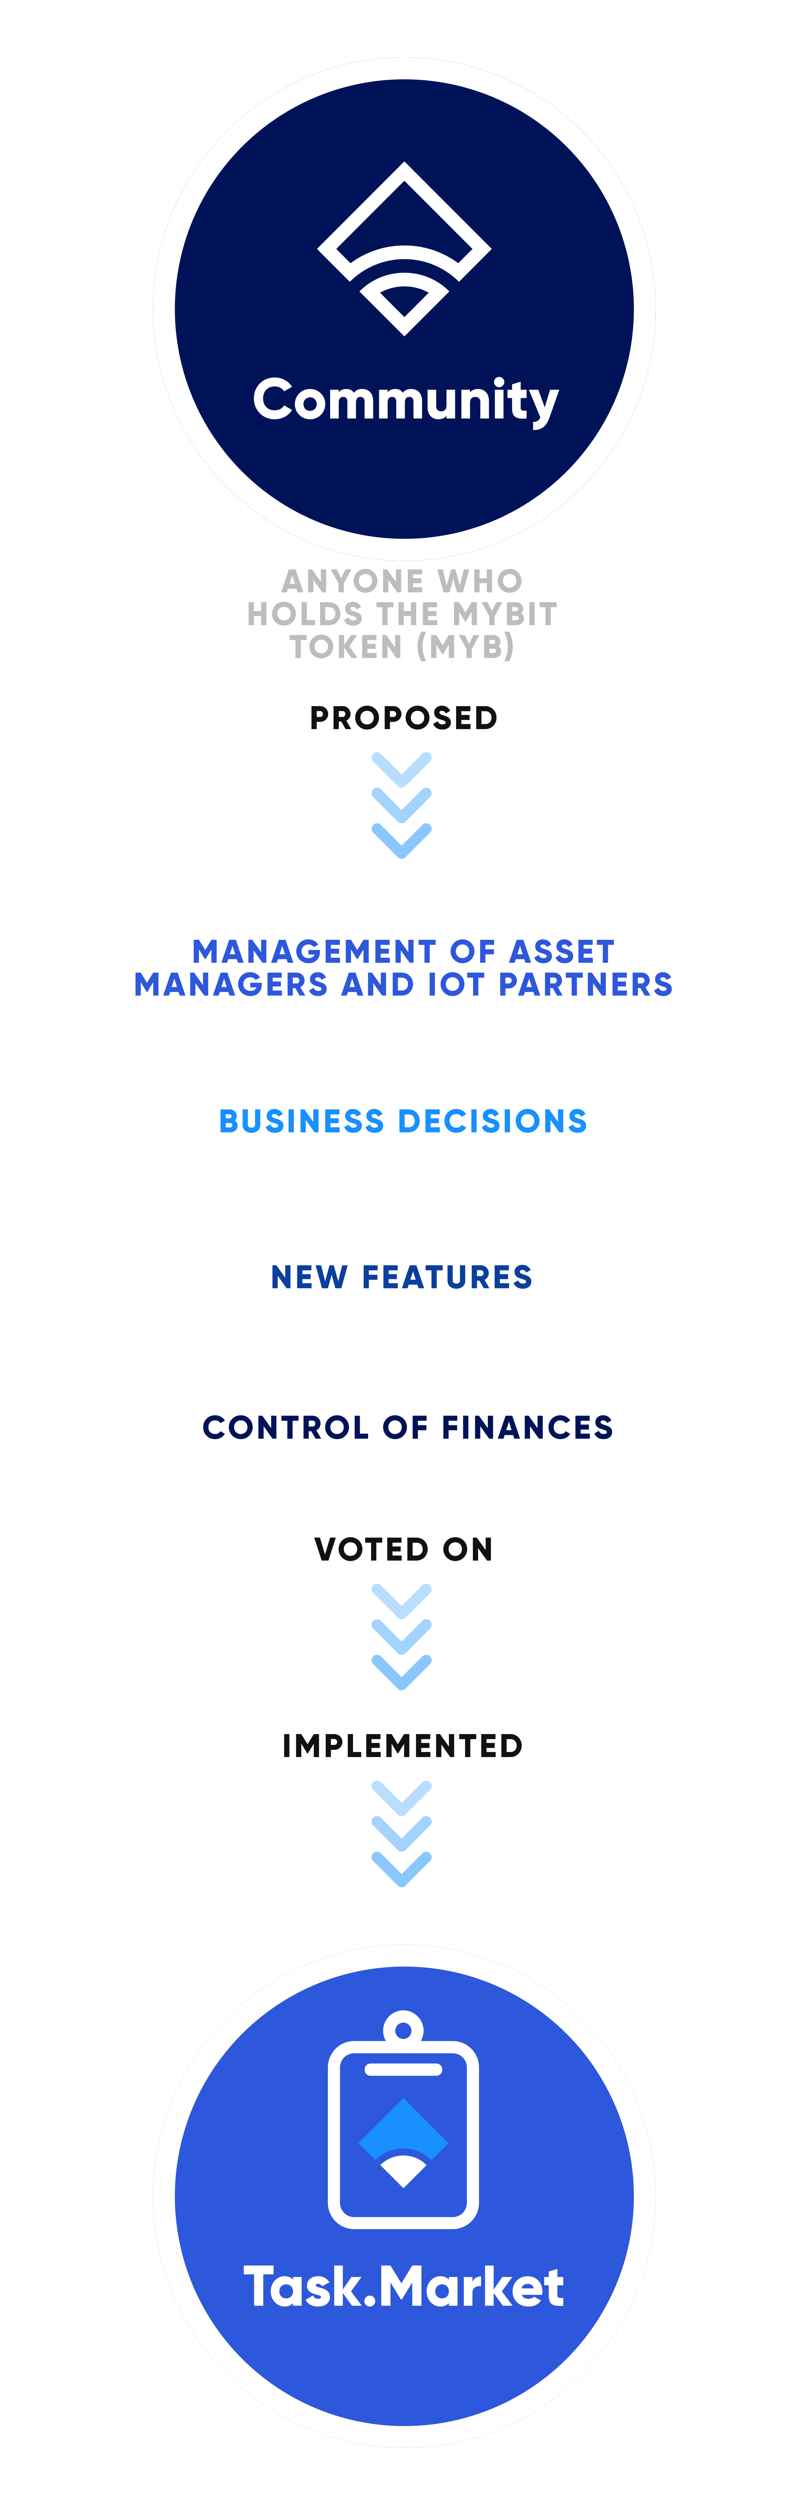<svg width="295" height="914" viewBox="0 0 295 914" fill="none" xmlns="http://www.w3.org/2000/svg">
<path d="M117.736 570.568H120.184L122.92 562.168H120.82L118.96 568.348L117.1 562.168H115L117.736 570.568Z" fill="#111111"/>
<path d="M128.287 570.736C130.699 570.736 132.655 568.84 132.655 566.368C132.655 563.896 130.699 562 128.287 562C125.875 562 123.919 563.896 123.919 566.368C123.919 568.84 125.875 570.736 128.287 570.736ZM128.287 568.864C126.919 568.864 125.839 567.868 125.839 566.368C125.839 564.868 126.919 563.872 128.287 563.872C129.655 563.872 130.735 564.868 130.735 566.368C130.735 567.868 129.655 568.864 128.287 568.864Z" fill="#111111"/>
<path d="M139.895 562.168H133.655V564.016H135.815V570.568H137.735V564.016H139.895V562.168Z" fill="#111111"/>
<path d="M143.656 568.72V567.232H146.656V565.408H143.656V564.016H146.956V562.168H141.736V570.568H147.016V568.72H143.656Z" fill="#111111"/>
<path d="M152.459 562.168H149.099V570.568H152.459C154.775 570.568 156.539 568.744 156.539 566.368C156.539 563.992 154.775 562.168 152.459 562.168ZM152.459 568.72H151.019V564.016H152.459C153.779 564.016 154.691 564.928 154.691 566.368C154.691 567.808 153.779 568.72 152.459 568.72Z" fill="#111111"/>
<path d="M166.626 570.736C169.038 570.736 170.994 568.84 170.994 566.368C170.994 563.896 169.038 562 166.626 562C164.214 562 162.258 563.896 162.258 566.368C162.258 568.84 164.214 570.736 166.626 570.736ZM166.626 568.864C165.258 568.864 164.178 567.868 164.178 566.368C164.178 564.868 165.258 563.872 166.626 563.872C167.994 563.872 169.074 564.868 169.074 566.368C169.074 567.868 167.994 568.864 166.626 568.864Z" fill="#111111"/>
<path d="M177.755 562.168V566.728L174.515 562.168H173.075V570.568H174.995V566.008L178.235 570.568H179.675V562.168H177.755Z" fill="#111111"/>
<path d="M104 634V642.4H105.92V634H104Z" fill="#111111"/>
<path d="M116.763 634H114.843L112.563 637.732L110.283 634H108.363V642.4H110.283V637.516L112.455 641.08H112.671L114.843 637.516V642.4H116.763V634Z" fill="#111111"/>
<path d="M122.387 634H119.207V642.4H121.127V639.76H122.387C124.043 639.76 125.327 638.476 125.327 636.88C125.327 635.284 124.043 634 122.387 634ZM122.387 637.96H121.127V635.8H122.387C122.975 635.8 123.407 636.268 123.407 636.88C123.407 637.492 122.975 637.96 122.387 637.96Z" fill="#111111"/>
<path d="M129.205 640.552V634H127.285V642.4H132.205V640.552H129.205Z" fill="#111111"/>
<path d="M135.971 640.552V639.064H138.971V637.24H135.971V635.848H139.271V634H134.051V642.4H139.331V640.552H135.971Z" fill="#111111"/>
<path d="M149.814 634H147.894L145.614 637.732L143.334 634H141.414V642.4H143.334V637.516L145.506 641.08H145.722L147.894 637.516V642.4H149.814V634Z" fill="#111111"/>
<path d="M154.178 640.552V639.064H157.178V637.24H154.178V635.848H157.478V634H152.258V642.4H157.538V640.552H154.178Z" fill="#111111"/>
<path d="M164.301 634V638.56L161.061 634H159.621V642.4H161.541V637.84L164.781 642.4H166.221V634H164.301Z" fill="#111111"/>
<path d="M174.3 634H168.06V635.848H170.22V642.4H172.14V635.848H174.3V634Z" fill="#111111"/>
<path d="M178.061 640.552V639.064H181.061V637.24H178.061V635.848H181.361V634H176.141V642.4H181.421V640.552H178.061Z" fill="#111111"/>
<path d="M186.864 634H183.504V642.4H186.864C189.18 642.4 190.944 640.576 190.944 638.2C190.944 635.824 189.18 634 186.864 634ZM186.864 640.552H185.424V635.848H186.864C188.184 635.848 189.096 636.76 189.096 638.2C189.096 639.64 188.184 640.552 186.864 640.552Z" fill="#111111"/>
<path d="M108.947 216.568H111.047L108.191 208.168H105.743L102.887 216.568H104.987L105.407 215.248H108.527L108.947 216.568ZM105.983 213.448L106.967 210.364L107.951 213.448H105.983Z" fill="#BDBDBD"/>
<path d="M117.444 208.168V212.728L114.204 208.168H112.764V216.568H114.684V212.008L117.924 216.568H119.364V208.168H117.444Z" fill="#BDBDBD"/>
<path d="M128.643 208.168H126.459L124.863 211.408L123.267 208.168H121.083L123.903 213.34V216.568H125.823V213.34L128.643 208.168Z" fill="#BDBDBD"/>
<path d="M133.772 216.736C136.184 216.736 138.14 214.84 138.14 212.368C138.14 209.896 136.184 208 133.772 208C131.36 208 129.404 209.896 129.404 212.368C129.404 214.84 131.36 216.736 133.772 216.736ZM133.772 214.864C132.404 214.864 131.324 213.868 131.324 212.368C131.324 210.868 132.404 209.872 133.772 209.872C135.14 209.872 136.22 210.868 136.22 212.368C136.22 213.868 135.14 214.864 133.772 214.864Z" fill="#BDBDBD"/>
<path d="M144.901 208.168V212.728L141.661 208.168H140.221V216.568H142.141V212.008L145.381 216.568H146.821V208.168H144.901Z" fill="#BDBDBD"/>
<path d="M151.18 214.72V213.232H154.18V211.408H151.18V210.016H154.48V208.168H149.26V216.568H154.54V214.72H151.18Z" fill="#BDBDBD"/>
<path d="M162.339 216.568H164.523L165.891 211.612L167.259 216.568H169.443L171.759 208.168H169.743L168.291 214.048L166.671 208.168H165.111L163.491 214.048L162.039 208.168H160.023L162.339 216.568Z" fill="#BDBDBD"/>
<path d="M178.16 208.168V211.384H175.52V208.168H173.6V216.568H175.52V213.232H178.16V216.568H180.08V208.168H178.16Z" fill="#BDBDBD"/>
<path d="M186.529 216.736C188.941 216.736 190.897 214.84 190.897 212.368C190.897 209.896 188.941 208 186.529 208C184.117 208 182.161 209.896 182.161 212.368C182.161 214.84 184.117 216.736 186.529 216.736ZM186.529 214.864C185.161 214.864 184.081 213.868 184.081 212.368C184.081 210.868 185.161 209.872 186.529 209.872C187.897 209.872 188.977 210.868 188.977 212.368C188.977 213.868 187.897 214.864 186.529 214.864Z" fill="#BDBDBD"/>
<path d="M95.56 220.168V223.384H92.92V220.168H91V228.568H92.92V225.232H95.56V228.568H97.48V220.168H95.56Z" fill="#BDBDBD"/>
<path d="M103.93 228.736C106.342 228.736 108.298 226.84 108.298 224.368C108.298 221.896 106.342 220 103.93 220C101.518 220 99.562 221.896 99.562 224.368C99.562 226.84 101.518 228.736 103.93 228.736ZM103.93 226.864C102.562 226.864 101.482 225.868 101.482 224.368C101.482 222.868 102.562 221.872 103.93 221.872C105.298 221.872 106.378 222.868 106.378 224.368C106.378 225.868 105.298 226.864 103.93 226.864Z" fill="#BDBDBD"/>
<path d="M112.299 226.72V220.168H110.379V228.568H115.299V226.72H112.299Z" fill="#BDBDBD"/>
<path d="M120.505 220.168H117.145V228.568H120.505C122.821 228.568 124.585 226.744 124.585 224.368C124.585 221.992 122.821 220.168 120.505 220.168ZM120.505 226.72H119.065V222.016H120.505C121.825 222.016 122.737 222.928 122.737 224.368C122.737 225.808 121.825 226.72 120.505 226.72Z" fill="#BDBDBD"/>
<path d="M129.299 228.736C131.123 228.736 132.419 227.776 132.419 226.156C132.419 224.38 130.991 223.936 129.719 223.552C128.411 223.156 128.207 222.892 128.207 222.508C128.207 222.172 128.507 221.872 129.107 221.872C129.875 221.872 130.271 222.244 130.559 222.844L132.179 221.896C131.567 220.66 130.487 220 129.107 220C127.655 220 126.287 220.936 126.287 222.556C126.287 224.164 127.511 224.764 128.759 225.112C130.019 225.46 130.499 225.664 130.499 226.18C130.499 226.504 130.271 226.864 129.359 226.864C128.411 226.864 127.895 226.396 127.595 225.7L125.939 226.66C126.407 227.896 127.535 228.736 129.299 228.736Z" fill="#BDBDBD"/>
<path d="M144.019 220.168H137.779V222.016H139.939V228.568H141.859V222.016H144.019V220.168Z" fill="#BDBDBD"/>
<path d="M150.419 220.168V223.384H147.779V220.168H145.859V228.568H147.779V225.232H150.419V228.568H152.339V220.168H150.419Z" fill="#BDBDBD"/>
<path d="M156.701 226.72V225.232H159.701V223.408H156.701V222.016H160.001V220.168H154.781V228.568H160.061V226.72H156.701Z" fill="#BDBDBD"/>
<path d="M174.545 220.168H172.625L170.345 223.9L168.065 220.168H166.145V228.568H168.065V223.684L170.237 227.248H170.453L172.625 223.684V228.568H174.545V220.168Z" fill="#BDBDBD"/>
<path d="M183.828 220.168H181.644L180.048 223.408L178.452 220.168H176.268L179.088 225.34V228.568H181.008V225.34L183.828 220.168Z" fill="#BDBDBD"/>
<path d="M190.755 224.212C191.211 223.816 191.487 223.264 191.487 222.568C191.487 221.116 190.299 220.168 188.835 220.168H185.547V228.568H189.075C190.575 228.568 191.787 227.596 191.787 226.108C191.787 225.256 191.379 224.608 190.755 224.212ZM188.835 221.968C189.279 221.968 189.567 222.28 189.567 222.712C189.567 223.144 189.267 223.456 188.835 223.456H187.467V221.968H188.835ZM189.075 226.768H187.467V225.16H189.075C189.555 225.16 189.867 225.496 189.867 225.964C189.867 226.432 189.555 226.768 189.075 226.768Z" fill="#BDBDBD"/>
<path d="M193.742 220.168V228.568H195.662V220.168H193.742Z" fill="#BDBDBD"/>
<path d="M203.745 220.168H197.505V222.016H199.665V228.568H201.585V222.016H203.745V220.168Z" fill="#BDBDBD"/>
<path d="M112.222 232.168H105.982V234.016H108.142V240.568H110.062V234.016H112.222V232.168Z" fill="#BDBDBD"/>
<path d="M117.59 240.736C120.002 240.736 121.958 238.84 121.958 236.368C121.958 233.896 120.002 232 117.59 232C115.178 232 113.222 233.896 113.222 236.368C113.222 238.84 115.178 240.736 117.59 240.736ZM117.59 238.864C116.222 238.864 115.142 237.868 115.142 236.368C115.142 234.868 116.222 233.872 117.59 233.872C118.958 233.872 120.038 234.868 120.038 236.368C120.038 237.868 118.958 238.864 117.59 238.864Z" fill="#BDBDBD"/>
<path d="M130.831 240.568L127.879 236.26L130.711 232.168H128.527L125.959 235.816V232.168H124.039V240.568H125.959V236.68L128.647 240.568H130.831Z" fill="#BDBDBD"/>
<path d="M134.471 238.72V237.232H137.471V235.408H134.471V234.016H137.771V232.168H132.551V240.568H137.831V238.72H134.471Z" fill="#BDBDBD"/>
<path d="M144.594 232.168V236.728L141.354 232.168H139.914V240.568H141.834V236.008L145.074 240.568H146.514V232.168H144.594Z" fill="#BDBDBD"/>
<path d="M154.153 241.768H155.953C155.113 240.088 154.633 238.288 154.633 236.368C154.633 234.448 155.113 232.648 155.953 230.968H154.153C153.313 232.648 152.833 234.448 152.833 236.368C152.833 238.288 153.313 240.088 154.153 241.768Z" fill="#BDBDBD"/>
<path d="M166.197 232.168H164.277L161.997 235.9L159.717 232.168H157.797V240.568H159.717V235.684L161.889 239.248H162.105L164.277 235.684V240.568H166.197V232.168Z" fill="#BDBDBD"/>
<path d="M175.481 232.168H173.297L171.701 235.408L170.105 232.168H167.921L170.741 237.34V240.568H172.661V237.34L175.481 232.168Z" fill="#BDBDBD"/>
<path d="M182.407 236.212C182.863 235.816 183.139 235.264 183.139 234.568C183.139 233.116 181.951 232.168 180.487 232.168H177.199V240.568H180.727C182.227 240.568 183.439 239.596 183.439 238.108C183.439 237.256 183.031 236.608 182.407 236.212ZM180.487 233.968C180.931 233.968 181.219 234.28 181.219 234.712C181.219 235.144 180.919 235.456 180.487 235.456H179.119V233.968H180.487ZM180.727 238.768H179.119V237.16H180.727C181.207 237.16 181.519 237.496 181.519 237.964C181.519 238.432 181.207 238.768 180.727 238.768Z" fill="#BDBDBD"/>
<path d="M186.36 241.768C187.2 240.088 187.68 238.288 187.68 236.368C187.68 234.448 187.2 232.648 186.36 230.968H184.56C185.4 232.648 185.88 234.448 185.88 236.368C185.88 238.288 185.4 240.088 184.56 241.768H186.36Z" fill="#BDBDBD"/>
<g filter="url(#filter0_dd)">
<rect x="20" y="330" width="255" height="48" rx="24" fill="white"/>
</g>
<g filter="url(#filter1_dd)">
<rect x="20" y="386" width="255" height="48" rx="24" fill="white"/>
</g>
<g filter="url(#filter2_dd)">
<rect x="20" y="442" width="255" height="48" rx="24" fill="white"/>
</g>
<g filter="url(#filter3_dd)">
<rect x="20" y="498" width="255" height="48" rx="24" fill="white"/>
</g>
<path d="M78.728 526.168C80.264 526.168 81.608 525.412 82.328 524.224L80.672 523.264C80.312 523.912 79.58 524.296 78.728 524.296C77.24 524.296 76.28 523.3 76.28 521.8C76.28 520.3 77.24 519.304 78.728 519.304C79.58 519.304 80.3 519.688 80.672 520.336L82.328 519.376C81.596 518.188 80.252 517.432 78.728 517.432C76.196 517.432 74.36 519.328 74.36 521.8C74.36 524.272 76.196 526.168 78.728 526.168Z" fill="#001358"/>
<path d="M88.119 526.168C90.531 526.168 92.487 524.272 92.487 521.8C92.487 519.328 90.531 517.432 88.119 517.432C85.707 517.432 83.751 519.328 83.751 521.8C83.751 524.272 85.707 526.168 88.119 526.168ZM88.119 524.296C86.751 524.296 85.671 523.3 85.671 521.8C85.671 520.3 86.751 519.304 88.119 519.304C89.487 519.304 90.567 520.3 90.567 521.8C90.567 523.3 89.487 524.296 88.119 524.296Z" fill="#001358"/>
<path d="M99.248 517.6V522.16L96.008 517.6H94.568V526H96.488V521.44L99.728 526H101.168V517.6H99.248Z" fill="#001358"/>
<path d="M109.247 517.6H103.007V519.448H105.167V526H107.087V519.448H109.247V517.6Z" fill="#001358"/>
<path d="M115.504 526H117.568L115.78 522.916C116.704 522.448 117.328 521.512 117.328 520.48C117.328 518.884 116.044 517.6 114.448 517.6H111.088V526H113.008V523.24H113.92L115.504 526ZM113.008 519.4H114.448C114.976 519.4 115.408 519.868 115.408 520.48C115.408 521.092 114.976 521.56 114.448 521.56H113.008V519.4Z" fill="#001358"/>
<path d="M123.361 526.168C125.773 526.168 127.729 524.272 127.729 521.8C127.729 519.328 125.773 517.432 123.361 517.432C120.949 517.432 118.993 519.328 118.993 521.8C118.993 524.272 120.949 526.168 123.361 526.168ZM123.361 524.296C121.993 524.296 120.913 523.3 120.913 521.8C120.913 520.3 121.993 519.304 123.361 519.304C124.729 519.304 125.809 520.3 125.809 521.8C125.809 523.3 124.729 524.296 123.361 524.296Z" fill="#001358"/>
<path d="M131.73 524.152V517.6H129.81V526H134.73V524.152H131.73Z" fill="#001358"/>
<path d="M144.584 526.168C146.996 526.168 148.952 524.272 148.952 521.8C148.952 519.328 146.996 517.432 144.584 517.432C142.172 517.432 140.216 519.328 140.216 521.8C140.216 524.272 142.172 526.168 144.584 526.168ZM144.584 524.296C143.216 524.296 142.136 523.3 142.136 521.8C142.136 520.3 143.216 519.304 144.584 519.304C145.952 519.304 147.032 520.3 147.032 521.8C147.032 523.3 145.952 524.296 144.584 524.296Z" fill="#001358"/>
<path d="M156.133 519.448V517.6H151.033V526H152.953V522.916H156.073V521.068H152.953V519.448H156.133Z" fill="#001358"/>
<path d="M167.367 519.448V517.6H162.267V526H164.187V522.916H167.307V521.068H164.187V519.448H167.367Z" fill="#001358"/>
<path d="M169.502 517.6V526H171.422V517.6H169.502Z" fill="#001358"/>
<path d="M178.545 517.6V522.16L175.305 517.6H173.865V526H175.785V521.44L179.025 526H180.465V517.6H178.545Z" fill="#001358"/>
<path d="M188.244 526H190.344L187.488 517.6H185.04L182.184 526H184.284L184.704 524.68H187.824L188.244 526ZM185.28 522.88L186.264 519.796L187.248 522.88H185.28Z" fill="#001358"/>
<path d="M196.74 517.6V522.16L193.5 517.6H192.06V526H193.98V521.44L197.22 526H198.66V517.6H196.74Z" fill="#001358"/>
<path d="M205.107 526.168C206.643 526.168 207.987 525.412 208.707 524.224L207.051 523.264C206.691 523.912 205.959 524.296 205.107 524.296C203.619 524.296 202.659 523.3 202.659 521.8C202.659 520.3 203.619 519.304 205.107 519.304C205.959 519.304 206.679 519.688 207.051 520.336L208.707 519.376C207.975 518.188 206.631 517.432 205.107 517.432C202.575 517.432 200.739 519.328 200.739 521.8C200.739 524.272 202.575 526.168 205.107 526.168Z" fill="#001358"/>
<path d="M212.527 524.152V522.664H215.527V520.84H212.527V519.448H215.827V517.6H210.607V526H215.887V524.152H212.527Z" fill="#001358"/>
<path d="M220.91 526.168C222.734 526.168 224.03 525.208 224.03 523.588C224.03 521.812 222.602 521.368 221.33 520.984C220.022 520.588 219.818 520.324 219.818 519.94C219.818 519.604 220.118 519.304 220.718 519.304C221.486 519.304 221.882 519.676 222.17 520.276L223.79 519.328C223.178 518.092 222.098 517.432 220.718 517.432C219.266 517.432 217.898 518.368 217.898 519.988C217.898 521.596 219.122 522.196 220.37 522.544C221.63 522.892 222.11 523.096 222.11 523.612C222.11 523.936 221.882 524.296 220.97 524.296C220.022 524.296 219.506 523.828 219.206 523.132L217.55 524.092C218.018 525.328 219.146 526.168 220.91 526.168Z" fill="#001358"/>
<path d="M79.299 343.6H77.379L75.099 347.332L72.819 343.6H70.899V352H72.819V347.116L74.991 350.68H75.207L77.379 347.116V352H79.299V343.6Z" fill="#2E58DB"/>
<path d="M87.083 352H89.183L86.327 343.6H83.879L81.023 352H83.123L83.543 350.68H86.663L87.083 352ZM84.119 348.88L85.103 345.796L86.087 348.88H84.119Z" fill="#2E58DB"/>
<path d="M95.579 343.6V348.16L92.339 343.6H90.899V352H92.819V347.44L96.059 352H97.499V343.6H95.579Z" fill="#2E58DB"/>
<path d="M105.278 352H107.378L104.522 343.6H102.074L99.219 352H101.318L101.738 350.68H104.858L105.278 352ZM102.314 348.88L103.298 345.796L104.282 348.88H102.314Z" fill="#2E58DB"/>
<path d="M117.106 347.32H112.894V349H115.138C114.838 349.804 114.106 350.296 112.99 350.296C111.358 350.296 110.35 349.252 110.35 347.824C110.35 346.348 111.406 345.304 112.822 345.304C113.77 345.304 114.526 345.736 114.874 346.288L116.506 345.352C115.798 344.224 114.442 343.432 112.834 343.432C110.362 343.432 108.43 345.376 108.43 347.812C108.43 350.224 110.326 352.168 112.966 352.168C115.318 352.168 117.106 350.608 117.106 348.04V347.32Z" fill="#2E58DB"/>
<path d="M121.108 350.152V348.664H124.108V346.84H121.108V345.448H124.408V343.6H119.188V352H124.468V350.152H121.108Z" fill="#2E58DB"/>
<path d="M134.952 343.6H133.032L130.752 347.332L128.472 343.6H126.552V352H128.472V347.116L130.644 350.68H130.86L133.032 347.116V352H134.952V343.6Z" fill="#2E58DB"/>
<path d="M139.316 350.152V348.664H142.316V346.84H139.316V345.448H142.616V343.6H137.396V352H142.676V350.152H139.316Z" fill="#2E58DB"/>
<path d="M149.439 343.6V348.16L146.199 343.6H144.759V352H146.679V347.44L149.919 352H151.359V343.6H149.439Z" fill="#2E58DB"/>
<path d="M159.438 343.6H153.198V345.448H155.358V352H157.278V345.448H159.438V343.6Z" fill="#2E58DB"/>
<path d="M169.286 352.168C171.698 352.168 173.654 350.272 173.654 347.8C173.654 345.328 171.698 343.432 169.286 343.432C166.874 343.432 164.918 345.328 164.918 347.8C164.918 350.272 166.874 352.168 169.286 352.168ZM169.286 350.296C167.918 350.296 166.838 349.3 166.838 347.8C166.838 346.3 167.918 345.304 169.286 345.304C170.654 345.304 171.734 346.3 171.734 347.8C171.734 349.3 170.654 350.296 169.286 350.296Z" fill="#2E58DB"/>
<path d="M180.835 345.448V343.6H175.735V352H177.655V348.916H180.775V347.068H177.655V345.448H180.835Z" fill="#2E58DB"/>
<path d="M192.31 352H194.41L191.554 343.6H189.106L186.25 352H188.35L188.77 350.68H191.89L192.31 352ZM189.346 348.88L190.33 345.796L191.314 348.88H189.346Z" fill="#2E58DB"/>
<path d="M198.89 352.168C200.714 352.168 202.01 351.208 202.01 349.588C202.01 347.812 200.582 347.368 199.31 346.984C198.002 346.588 197.798 346.324 197.798 345.94C197.798 345.604 198.098 345.304 198.698 345.304C199.466 345.304 199.862 345.676 200.15 346.276L201.77 345.328C201.158 344.092 200.078 343.432 198.698 343.432C197.246 343.432 195.878 344.368 195.878 345.988C195.878 347.596 197.102 348.196 198.35 348.544C199.61 348.892 200.09 349.096 200.09 349.612C200.09 349.936 199.862 350.296 198.95 350.296C198.002 350.296 197.486 349.828 197.186 349.132L195.53 350.092C195.998 351.328 197.126 352.168 198.89 352.168Z" fill="#2E58DB"/>
<path d="M206.675 352.168C208.499 352.168 209.795 351.208 209.795 349.588C209.795 347.812 208.367 347.368 207.095 346.984C205.787 346.588 205.583 346.324 205.583 345.94C205.583 345.604 205.883 345.304 206.483 345.304C207.251 345.304 207.647 345.676 207.935 346.276L209.555 345.328C208.943 344.092 207.863 343.432 206.483 343.432C205.031 343.432 203.663 344.368 203.663 345.988C203.663 347.596 204.887 348.196 206.135 348.544C207.395 348.892 207.875 349.096 207.875 349.612C207.875 349.936 207.647 350.296 206.735 350.296C205.787 350.296 205.271 349.828 204.971 349.132L203.315 350.092C203.783 351.328 204.911 352.168 206.675 352.168Z" fill="#2E58DB"/>
<path d="M213.616 350.152V348.664H216.616V346.84H213.616V345.448H216.916V343.6H211.696V352H216.976V350.152H213.616Z" fill="#2E58DB"/>
<path d="M224.7 343.6H218.46V345.448H220.62V352H222.54V345.448H224.7V343.6Z" fill="#2E58DB"/>
<path d="M58.001 355.6H56.081L53.801 359.332L51.521 355.6H49.601V364H51.521V359.116L53.693 362.68H53.909L56.081 359.116V364H58.001V355.6Z" fill="#2E58DB"/>
<path d="M65.784 364H67.884L65.028 355.6H62.58L59.724 364H61.824L62.244 362.68H65.364L65.784 364ZM62.82 360.88L63.804 357.796L64.788 360.88H62.82Z" fill="#2E58DB"/>
<path d="M74.281 355.6V360.16L71.041 355.6H69.601V364H71.521V359.44L74.761 364H76.201V355.6H74.281Z" fill="#2E58DB"/>
<path d="M83.98 364H86.08L83.224 355.6H80.776L77.92 364H80.02L80.44 362.68H83.56L83.98 364ZM81.016 360.88L82 357.796L82.984 360.88H81.016Z" fill="#2E58DB"/>
<path d="M95.807 359.32H91.595V361H93.839C93.539 361.804 92.807 362.296 91.691 362.296C90.059 362.296 89.051 361.252 89.051 359.824C89.051 358.348 90.107 357.304 91.523 357.304C92.471 357.304 93.227 357.736 93.575 358.288L95.207 357.352C94.499 356.224 93.143 355.432 91.535 355.432C89.063 355.432 87.131 357.376 87.131 359.812C87.131 362.224 89.027 364.168 91.667 364.168C94.019 364.168 95.807 362.608 95.807 360.04V359.32Z" fill="#2E58DB"/>
<path d="M99.81 362.152V360.664H102.81V358.84H99.81V357.448H103.11V355.6H97.89V364H103.17V362.152H99.81Z" fill="#2E58DB"/>
<path d="M109.669 364H111.733L109.945 360.916C110.869 360.448 111.493 359.512 111.493 358.48C111.493 356.884 110.209 355.6 108.613 355.6H105.253V364H107.173V361.24H108.085L109.669 364ZM107.173 357.4H108.613C109.141 357.4 109.573 357.868 109.573 358.48C109.573 359.092 109.141 359.56 108.613 359.56H107.173V357.4Z" fill="#2E58DB"/>
<path d="M116.459 364.168C118.283 364.168 119.579 363.208 119.579 361.588C119.579 359.812 118.151 359.368 116.879 358.984C115.571 358.588 115.367 358.324 115.367 357.94C115.367 357.604 115.667 357.304 116.267 357.304C117.035 357.304 117.431 357.676 117.719 358.276L119.339 357.328C118.727 356.092 117.647 355.432 116.267 355.432C114.815 355.432 113.447 356.368 113.447 357.988C113.447 359.596 114.671 360.196 115.919 360.544C117.179 360.892 117.659 361.096 117.659 361.612C117.659 361.936 117.431 362.296 116.519 362.296C115.571 362.296 115.055 361.828 114.755 361.132L113.099 362.092C113.567 363.328 114.695 364.168 116.459 364.168Z" fill="#2E58DB"/>
<path d="M130.878 364H132.978L130.122 355.6H127.674L124.818 364H126.918L127.338 362.68H130.458L130.878 364ZM127.914 360.88L128.898 357.796L129.882 360.88H127.914Z" fill="#2E58DB"/>
<path d="M139.374 355.6V360.16L136.134 355.6H134.694V364H136.614V359.44L139.854 364H141.294V355.6H139.374Z" fill="#2E58DB"/>
<path d="M147.093 355.6H143.733V364H147.093C149.409 364 151.173 362.176 151.173 359.8C151.173 357.424 149.409 355.6 147.093 355.6ZM147.093 362.152H145.653V357.448H147.093C148.413 357.448 149.325 358.36 149.325 359.8C149.325 361.24 148.413 362.152 147.093 362.152Z" fill="#2E58DB"/>
<path d="M157.253 355.6V364H159.173V355.6H157.253Z" fill="#2E58DB"/>
<path d="M165.624 364.168C168.036 364.168 169.992 362.272 169.992 359.8C169.992 357.328 168.036 355.432 165.624 355.432C163.212 355.432 161.256 357.328 161.256 359.8C161.256 362.272 163.212 364.168 165.624 364.168ZM165.624 362.296C164.256 362.296 163.176 361.3 163.176 359.8C163.176 358.3 164.256 357.304 165.624 357.304C166.992 357.304 168.072 358.3 168.072 359.8C168.072 361.3 166.992 362.296 165.624 362.296Z" fill="#2E58DB"/>
<path d="M177.233 355.6H170.993V357.448H173.153V364H175.073V357.448H177.233V355.6Z" fill="#2E58DB"/>
<path d="M186.253 355.6H183.073V364H184.993V361.36H186.253C187.909 361.36 189.193 360.076 189.193 358.48C189.193 356.884 187.909 355.6 186.253 355.6ZM186.253 359.56H184.993V357.4H186.253C186.841 357.4 187.273 357.868 187.273 358.48C187.273 359.092 186.841 359.56 186.253 359.56Z" fill="#2E58DB"/>
<path d="M195.648 364H197.748L194.892 355.6H192.444L189.588 364H191.688L192.108 362.68H195.228L195.648 364ZM192.684 360.88L193.668 357.796L194.652 360.88H192.684Z" fill="#2E58DB"/>
<path d="M203.88 364H205.944L204.156 360.916C205.08 360.448 205.704 359.512 205.704 358.48C205.704 356.884 204.42 355.6 202.824 355.6H199.464V364H201.384V361.24H202.296L203.88 364ZM201.384 357.4H202.824C203.352 357.4 203.784 357.868 203.784 358.48C203.784 359.092 203.352 359.56 202.824 359.56H201.384V357.4Z" fill="#2E58DB"/>
<path d="M213.311 355.6H207.071V357.448H209.231V364H211.151V357.448H213.311V355.6Z" fill="#2E58DB"/>
<path d="M219.831 355.6V360.16L216.591 355.6H215.151V364H217.071V359.44L220.311 364H221.751V355.6H219.831Z" fill="#2E58DB"/>
<path d="M226.11 362.152V360.664H229.11V358.84H226.11V357.448H229.41V355.6H224.19V364H229.47V362.152H226.11Z" fill="#2E58DB"/>
<path d="M235.97 364H238.034L236.246 360.916C237.17 360.448 237.794 359.512 237.794 358.48C237.794 356.884 236.51 355.6 234.914 355.6H231.554V364H233.474V361.24H234.386L235.97 364ZM233.474 357.4H234.914C235.442 357.4 235.874 357.868 235.874 358.48C235.874 359.092 235.442 359.56 234.914 359.56H233.474V357.4Z" fill="#2E58DB"/>
<path d="M242.759 364.168C244.583 364.168 245.879 363.208 245.879 361.588C245.879 359.812 244.451 359.368 243.179 358.984C241.871 358.588 241.667 358.324 241.667 357.94C241.667 357.604 241.967 357.304 242.567 357.304C243.335 357.304 243.731 357.676 244.019 358.276L245.639 357.328C245.027 356.092 243.947 355.432 242.567 355.432C241.115 355.432 239.747 356.368 239.747 357.988C239.747 359.596 240.971 360.196 242.219 360.544C243.479 360.892 243.959 361.096 243.959 361.612C243.959 361.936 243.731 362.296 242.819 362.296C241.871 362.296 241.355 361.828 241.055 361.132L239.399 362.092C239.867 363.328 240.995 364.168 242.759 364.168Z" fill="#2E58DB"/>
<path d="M85.928 409.644C86.384 409.248 86.66 408.696 86.66 408C86.66 406.548 85.472 405.6 84.008 405.6H80.72V414H84.248C85.748 414 86.96 413.028 86.96 411.54C86.96 410.688 86.552 410.04 85.928 409.644ZM84.008 407.4C84.452 407.4 84.74 407.712 84.74 408.144C84.74 408.576 84.44 408.888 84.008 408.888H82.64V407.4H84.008ZM84.248 412.2H82.64V410.592H84.248C84.728 410.592 85.04 410.928 85.04 411.396C85.04 411.864 84.728 412.2 84.248 412.2Z" fill="#1890FF"/>
<path d="M92.036 414.168C93.884 414.168 95.276 413.088 95.276 411.288V405.6H93.356V411.12C93.356 411.756 93.056 412.296 92.036 412.296C91.016 412.296 90.716 411.756 90.716 411.12V405.6H88.796V411.288C88.796 413.088 90.188 414.168 92.036 414.168Z" fill="#1890FF"/>
<path d="M100.601 414.168C102.425 414.168 103.721 413.208 103.721 411.588C103.721 409.812 102.293 409.368 101.021 408.984C99.713 408.588 99.509 408.324 99.509 407.94C99.509 407.604 99.809 407.304 100.409 407.304C101.177 407.304 101.573 407.676 101.861 408.276L103.481 407.328C102.869 406.092 101.789 405.432 100.409 405.432C98.957 405.432 97.589 406.368 97.589 407.988C97.589 409.596 98.813 410.196 100.061 410.544C101.321 410.892 101.801 411.096 101.801 411.612C101.801 411.936 101.573 412.296 100.661 412.296C99.713 412.296 99.197 411.828 98.897 411.132L97.241 412.092C97.709 413.328 98.837 414.168 100.601 414.168Z" fill="#1890FF"/>
<path d="M105.622 405.6V414H107.542V405.6H105.622Z" fill="#1890FF"/>
<path d="M114.665 405.6V410.16L111.425 405.6H109.985V414H111.905V409.44L115.145 414H116.585V405.6H114.665Z" fill="#1890FF"/>
<path d="M120.944 412.152V410.664H123.944V408.84H120.944V407.448H124.244V405.6H119.024V414H124.304V412.152H120.944Z" fill="#1890FF"/>
<path d="M129.328 414.168C131.152 414.168 132.448 413.208 132.448 411.588C132.448 409.812 131.02 409.368 129.748 408.984C128.44 408.588 128.236 408.324 128.236 407.94C128.236 407.604 128.536 407.304 129.136 407.304C129.904 407.304 130.3 407.676 130.588 408.276L132.208 407.328C131.596 406.092 130.516 405.432 129.136 405.432C127.684 405.432 126.316 406.368 126.316 407.988C126.316 409.596 127.54 410.196 128.788 410.544C130.048 410.892 130.528 411.096 130.528 411.612C130.528 411.936 130.3 412.296 129.388 412.296C128.44 412.296 127.924 411.828 127.624 411.132L125.968 412.092C126.436 413.328 127.564 414.168 129.328 414.168Z" fill="#1890FF"/>
<path d="M137.113 414.168C138.937 414.168 140.233 413.208 140.233 411.588C140.233 409.812 138.805 409.368 137.533 408.984C136.225 408.588 136.021 408.324 136.021 407.94C136.021 407.604 136.321 407.304 136.921 407.304C137.689 407.304 138.085 407.676 138.373 408.276L139.993 407.328C139.381 406.092 138.301 405.432 136.921 405.432C135.469 405.432 134.101 406.368 134.101 407.988C134.101 409.596 135.325 410.196 136.573 410.544C137.833 410.892 138.313 411.096 138.313 411.612C138.313 411.936 138.085 412.296 137.173 412.296C136.225 412.296 135.709 411.828 135.409 411.132L133.753 412.092C134.221 413.328 135.349 414.168 137.113 414.168Z" fill="#1890FF"/>
<path d="M149.552 405.6H146.192V414H149.552C151.868 414 153.632 412.176 153.632 409.8C153.632 407.424 151.868 405.6 149.552 405.6ZM149.552 412.152H148.112V407.448H149.552C150.872 407.448 151.784 408.36 151.784 409.8C151.784 411.24 150.872 412.152 149.552 412.152Z" fill="#1890FF"/>
<path d="M157.632 412.152V410.664H160.632V408.84H157.632V407.448H160.932V405.6H155.712V414H160.992V412.152H157.632Z" fill="#1890FF"/>
<path d="M167.025 414.168C168.561 414.168 169.905 413.412 170.625 412.224L168.969 411.264C168.609 411.912 167.877 412.296 167.025 412.296C165.537 412.296 164.577 411.3 164.577 409.8C164.577 408.3 165.537 407.304 167.025 407.304C167.877 407.304 168.597 407.688 168.969 408.336L170.625 407.376C169.893 406.188 168.549 405.432 167.025 405.432C164.493 405.432 162.657 407.328 162.657 409.8C162.657 412.272 164.493 414.168 167.025 414.168Z" fill="#1890FF"/>
<path d="M172.524 405.6V414H174.444V405.6H172.524Z" fill="#1890FF"/>
<path d="M179.711 414.168C181.535 414.168 182.831 413.208 182.831 411.588C182.831 409.812 181.403 409.368 180.131 408.984C178.823 408.588 178.619 408.324 178.619 407.94C178.619 407.604 178.919 407.304 179.519 407.304C180.287 407.304 180.683 407.676 180.971 408.276L182.591 407.328C181.979 406.092 180.899 405.432 179.519 405.432C178.067 405.432 176.699 406.368 176.699 407.988C176.699 409.596 177.923 410.196 179.171 410.544C180.431 410.892 180.911 411.096 180.911 411.612C180.911 411.936 180.683 412.296 179.771 412.296C178.823 412.296 178.307 411.828 178.007 411.132L176.351 412.092C176.819 413.328 177.947 414.168 179.711 414.168Z" fill="#1890FF"/>
<path d="M184.731 405.6V414H186.651V405.6H184.731Z" fill="#1890FF"/>
<path d="M193.103 414.168C195.515 414.168 197.471 412.272 197.471 409.8C197.471 407.328 195.515 405.432 193.103 405.432C190.691 405.432 188.735 407.328 188.735 409.8C188.735 412.272 190.691 414.168 193.103 414.168ZM193.103 412.296C191.735 412.296 190.655 411.3 190.655 409.8C190.655 408.3 191.735 407.304 193.103 407.304C194.471 407.304 195.551 408.3 195.551 409.8C195.551 411.3 194.471 412.296 193.103 412.296Z" fill="#1890FF"/>
<path d="M204.232 405.6V410.16L200.992 405.6H199.552V414H201.472V409.44L204.712 414H206.152V405.6H204.232Z" fill="#1890FF"/>
<path d="M211.414 414.168C213.238 414.168 214.534 413.208 214.534 411.588C214.534 409.812 213.106 409.368 211.834 408.984C210.526 408.588 210.322 408.324 210.322 407.94C210.322 407.604 210.622 407.304 211.222 407.304C211.99 407.304 212.386 407.676 212.674 408.276L214.294 407.328C213.682 406.092 212.602 405.432 211.222 405.432C209.77 405.432 208.402 406.368 208.402 407.988C208.402 409.596 209.626 410.196 210.874 410.544C212.134 410.892 212.614 411.096 212.614 411.612C212.614 411.936 212.386 412.296 211.474 412.296C210.526 412.296 210.01 411.828 209.71 411.132L208.054 412.092C208.522 413.328 209.65 414.168 211.414 414.168Z" fill="#1890FF"/>
<path d="M104.4 462.6V467.16L101.16 462.6H99.72V471H101.64V466.44L104.88 471H106.32V462.6H104.4Z" fill="#0B3F9C"/>
<path d="M110.679 469.152V467.664H113.679V465.84H110.679V464.448H113.979V462.6H108.759V471H114.039V469.152H110.679Z" fill="#0B3F9C"/>
<path d="M117.838 471H120.022L121.39 466.044L122.758 471H124.942L127.258 462.6H125.242L123.79 468.48L122.17 462.6H120.61L118.99 468.48L117.538 462.6H115.522L117.838 471Z" fill="#0B3F9C"/>
<path d="M138.199 464.448V462.6H133.099V471H135.019V467.916H138.139V466.068H135.019V464.448H138.199Z" fill="#0B3F9C"/>
<path d="M142.253 469.152V467.664H145.253V465.84H142.253V464.448H145.553V462.6H140.333V471H145.613V469.152H142.253Z" fill="#0B3F9C"/>
<path d="M153.153 471H155.253L152.397 462.6H149.949L147.093 471H149.193L149.613 469.68H152.733L153.153 471ZM150.189 467.88L151.173 464.796L152.157 467.88H150.189Z" fill="#0B3F9C"/>
<path d="M162.012 462.6H155.772V464.448H157.932V471H159.852V464.448H162.012V462.6Z" fill="#0B3F9C"/>
<path d="M167.033 471.168C168.881 471.168 170.273 470.088 170.273 468.288V462.6H168.353V468.12C168.353 468.756 168.053 469.296 167.033 469.296C166.013 469.296 165.713 468.756 165.713 468.12V462.6H163.793V468.288C163.793 470.088 165.185 471.168 167.033 471.168Z" fill="#0B3F9C"/>
<path d="M177.073 471H179.137L177.349 467.916C178.273 467.448 178.897 466.512 178.897 465.48C178.897 463.884 177.613 462.6 176.017 462.6H172.657V471H174.577V468.24H175.489L177.073 471ZM174.577 464.4H176.017C176.545 464.4 176.977 464.868 176.977 465.48C176.977 466.092 176.545 466.56 176.017 466.56H174.577V464.4Z" fill="#0B3F9C"/>
<path d="M182.96 469.152V467.664H185.96V465.84H182.96V464.448H186.26V462.6H181.04V471H186.32V469.152H182.96Z" fill="#0B3F9C"/>
<path d="M191.343 471.168C193.167 471.168 194.463 470.208 194.463 468.588C194.463 466.812 193.035 466.368 191.763 465.984C190.455 465.588 190.251 465.324 190.251 464.94C190.251 464.604 190.551 464.304 191.151 464.304C191.919 464.304 192.315 464.676 192.603 465.276L194.223 464.328C193.611 463.092 192.531 462.432 191.151 462.432C189.699 462.432 188.331 463.368 188.331 464.988C188.331 466.596 189.555 467.196 190.803 467.544C192.063 467.892 192.543 468.096 192.543 468.612C192.543 468.936 192.315 469.296 191.403 469.296C190.455 469.296 189.939 468.828 189.639 468.132L187.983 469.092C188.451 470.328 189.579 471.168 191.343 471.168Z" fill="#0B3F9C"/>
<g filter="url(#filter4_dd)">
<circle cx="148" cy="108" r="92" fill="#001358"/>
<circle cx="148" cy="108" r="88" stroke="white" stroke-width="8"/>
</g>
<path d="M100.573 153.294C103.261 153.294 105.613 151.971 106.873 149.892L103.975 148.212C103.345 149.346 102.064 150.018 100.573 150.018C97.969 150.018 96.289 148.275 96.289 145.65C96.289 143.025 97.969 141.282 100.573 141.282C102.064 141.282 103.324 141.954 103.975 143.088L106.873 141.408C105.592 139.329 103.24 138.006 100.573 138.006C96.142 138.006 92.929 141.324 92.929 145.65C92.929 149.976 96.142 153.294 100.573 153.294Z" fill="white"/>
<path d="M113.485 153.294C116.572 153.294 119.05 150.879 119.05 147.75C119.05 144.621 116.572 142.206 113.485 142.206C110.398 142.206 107.92 144.621 107.92 147.75C107.92 150.879 110.398 153.294 113.485 153.294ZM113.485 150.228C112.12 150.228 111.07 149.241 111.07 147.75C111.07 146.259 112.12 145.272 113.485 145.272C114.85 145.272 115.9 146.259 115.9 147.75C115.9 149.241 114.85 150.228 113.485 150.228Z" fill="white"/>
<path d="M132.592 142.206C131.101 142.206 130.135 142.752 129.547 143.592C128.959 142.71 128.035 142.206 126.796 142.206C125.389 142.206 124.465 142.752 123.982 143.466V142.5H120.832V153H123.982V147.078C123.982 145.839 124.57 145.104 125.62 145.104C126.628 145.104 127.132 145.776 127.132 146.826V153H130.282V147.078C130.282 145.839 130.87 145.104 131.92 145.104C132.928 145.104 133.432 145.776 133.432 146.826V153H136.582V146.553C136.582 143.928 135.007 142.206 132.592 142.206Z" fill="white"/>
<path d="M150.495 142.206C149.004 142.206 148.038 142.752 147.45 143.592C146.862 142.71 145.938 142.206 144.699 142.206C143.292 142.206 142.368 142.752 141.885 143.466V142.5H138.735V153H141.885V147.078C141.885 145.839 142.473 145.104 143.523 145.104C144.531 145.104 145.035 145.776 145.035 146.826V153H148.185V147.078C148.185 145.839 148.773 145.104 149.823 145.104C150.831 145.104 151.335 145.776 151.335 146.826V153H154.485V146.553C154.485 143.928 152.91 142.206 150.495 142.206Z" fill="white"/>
<path d="M163.421 142.5V148.233C163.421 149.724 162.623 150.396 161.468 150.396C160.46 150.396 159.641 149.787 159.641 148.485V142.5H156.491V148.947C156.491 151.782 158.297 153.294 160.418 153.294C161.804 153.294 162.854 152.79 163.421 152.013V153H166.571V142.5H163.421Z" fill="white"/>
<path d="M175.034 142.206C173.648 142.206 172.598 142.71 172.031 143.487V142.5H168.881V153H172.031V147.267C172.031 145.776 172.829 145.104 173.984 145.104C174.992 145.104 175.811 145.713 175.811 147.015V153H178.961V146.553C178.961 143.718 177.155 142.206 175.034 142.206Z" fill="white"/>
<path d="M182.7 141.576C183.729 141.576 184.59 140.715 184.59 139.686C184.59 138.657 183.729 137.796 182.7 137.796C181.671 137.796 180.81 138.657 180.81 139.686C180.81 140.715 181.671 141.576 182.7 141.576ZM181.125 153H184.275V142.5H181.125V153Z" fill="white"/>
<path d="M192.733 145.524V142.5H190.57V139.56L187.42 140.505V142.5H185.74V145.524H187.42V149.241C187.42 152.181 188.617 153.42 192.733 153V150.144C191.347 150.228 190.57 150.144 190.57 149.241V145.524H192.733Z" fill="white"/>
<path d="M201.336 142.5L199.362 148.926L197.031 142.5H193.566L197.745 152.517C197.283 153.798 196.59 154.26 195.12 154.26V157.2C198.06 157.347 199.929 156.024 201.105 152.685L204.696 142.5H201.336Z" fill="white"/>
<path fill-rule="evenodd" clip-rule="evenodd" d="M180 91.012L168.014 103.024H167.991C162.861 97.915 155.822 94.74 148.023 94.74C140.224 94.74 133.162 97.915 128.032 103.024H128.009L116 91.011L148 59L180 91.012ZM148 66.072L172.934 91.015L167.731 96.229C162.219 92.164 155.412 89.74 148.023 89.74C140.634 89.74 133.81 92.164 128.289 96.233L123.07 91.011L148 66.072Z" fill="white"/>
<path fill-rule="evenodd" clip-rule="evenodd" d="M151.289 99.941C150.208 99.78 149.127 99.711 147.999 99.711C143.388 99.711 139.073 101.053 135.456 103.38C134.105 104.249 132.852 105.255 131.716 106.38C131.661 106.435 131.606 106.49 131.551 106.546L148.022 123L164.471 106.546C164.397 106.47 164.322 106.396 164.247 106.321C163.129 105.22 161.897 104.233 160.568 103.378C157.824 101.612 154.671 100.411 151.289 99.941ZM156.927 107.02L148.02 115.93L139.1 107.02C141.727 105.548 144.766 104.711 147.999 104.711C148.919 104.711 149.751 104.767 150.552 104.886L150.576 104.89L150.6 104.893C152.873 105.209 155.011 105.946 156.927 107.02Z" fill="white"/>
<g filter="url(#filter5_dd)">
<circle cx="148" cy="798" r="92" fill="#2E58DB"/>
<circle cx="148" cy="798" r="88" stroke="white" stroke-width="8"/>
</g>
<path d="M129.629 815H165.699C171.031 815 175.327 810.664 175.327 805.28V755.935C175.327 750.551 171.031 746.215 165.699 746.215H153.996C154.663 745.093 155.033 743.822 155.033 742.477C155.033 738.364 151.7 735 147.627 735C143.553 735 140.22 738.364 140.22 742.477C140.22 743.822 140.59 745.093 141.257 746.215H129.629C124.296 746.215 120 750.551 120 755.935V805.355C120 810.664 124.296 815 129.629 815ZM147.627 739.486C149.256 739.486 150.589 740.832 150.589 742.477C150.589 744.121 149.256 745.467 147.627 745.467C145.997 745.467 144.664 744.121 144.664 742.477C144.664 740.832 145.997 739.486 147.627 739.486ZM124.444 755.935C124.444 753.019 126.74 750.701 129.629 750.701H165.699C168.587 750.701 170.883 753.019 170.883 755.935V805.355C170.883 808.271 168.587 810.589 165.699 810.589H129.629C126.74 810.589 124.444 808.271 124.444 805.355V755.935Z" fill="white"/>
<path d="M135.643 758.925H159.684C160.922 758.925 161.869 757.953 161.869 756.682C161.869 755.411 160.922 754.439 159.684 754.439H135.643C134.405 754.439 133.458 755.411 133.458 756.682C133.458 757.953 134.405 758.925 135.643 758.925Z" fill="white"/>
<path d="M164.112 783.599L157.947 789.77H157.94C156.592 788.419 154.991 787.347 153.229 786.615C151.466 785.883 149.576 785.507 147.668 785.507C145.759 785.507 143.869 785.883 142.107 786.615C140.344 787.347 138.743 788.419 137.395 789.77H137.384L131.215 783.599L147.666 767.149L164.112 783.599Z" fill="#1890FF"/>
<path d="M156.127 791.589L147.672 800.047L139.205 791.589C140.312 790.473 141.629 789.587 143.081 788.985C144.533 788.382 146.091 788.075 147.663 788.081C148.228 788.081 148.793 788.12 149.354 788.199C151.922 788.556 154.302 789.747 156.127 791.589Z" fill="white"/>
<path d="M100.14 828.3H89.22V831.534H93V843H96.36V831.534H100.14V828.3Z" fill="white"/>
<path d="M107.242 832.5V833.487C106.549 832.689 105.52 832.206 104.113 832.206C101.362 832.206 99.094 834.621 99.094 837.75C99.094 840.879 101.362 843.294 104.113 843.294C105.52 843.294 106.549 842.811 107.242 842.013V843H110.392V832.5H107.242ZM104.743 840.312C103.294 840.312 102.244 839.325 102.244 837.75C102.244 836.175 103.294 835.188 104.743 835.188C106.192 835.188 107.242 836.175 107.242 837.75C107.242 839.325 106.192 840.312 104.743 840.312Z" fill="white"/>
<path d="M115.582 835.566C115.582 835.188 115.918 834.978 116.464 834.978C117.157 834.978 117.577 835.356 117.871 835.902L120.559 834.453C119.677 832.962 118.165 832.206 116.464 832.206C114.28 832.206 112.348 833.361 112.348 835.65C112.348 839.283 117.514 838.674 117.514 839.829C117.514 840.249 117.136 840.48 116.38 840.48C115.456 840.48 114.868 840.039 114.595 839.241L111.865 840.795C112.684 842.496 114.28 843.294 116.38 843.294C118.648 843.294 120.748 842.265 120.748 839.85C120.748 835.965 115.582 836.763 115.582 835.566Z" fill="white"/>
<path d="M132.401 843L128.474 837.75L132.296 832.5H128.621L125.471 837.099V828.3H122.321V843H125.471V838.359L128.831 843H132.401Z" fill="white"/>
<path d="M135.344 843.294C136.436 843.294 137.339 842.391 137.339 841.299C137.339 840.207 136.436 839.304 135.344 839.304C134.252 839.304 133.349 840.207 133.349 841.299C133.349 842.391 134.252 843.294 135.344 843.294Z" fill="white"/>
<path d="M154.25 828.3H150.89L146.9 834.831L142.91 828.3H139.55V843H142.91V834.453L146.711 840.69H147.089L150.89 834.453V843H154.25V828.3Z" fill="white"/>
<path d="M164.295 832.5V833.487C163.602 832.689 162.573 832.206 161.166 832.206C158.415 832.206 156.147 834.621 156.147 837.75C156.147 840.879 158.415 843.294 161.166 843.294C162.573 843.294 163.602 842.811 164.295 842.013V843H167.445V832.5H164.295ZM161.796 840.312C160.347 840.312 159.297 839.325 159.297 837.75C159.297 836.175 160.347 835.188 161.796 835.188C163.245 835.188 164.295 836.175 164.295 837.75C164.295 839.325 163.245 840.312 161.796 840.312Z" fill="white"/>
<path d="M172.906 834.369V832.5H169.756V843H172.906V838.254C172.906 836.175 174.754 835.65 176.056 835.86V832.29C174.733 832.29 173.326 832.962 172.906 834.369Z" fill="white"/>
<path d="M187.608 843L183.681 837.75L187.503 832.5H183.828L180.678 837.099V828.3H177.528V843H180.678V838.359L184.038 843H187.608Z" fill="white"/>
<path d="M190.945 839.01H198.4C198.484 838.611 198.526 838.191 198.526 837.75C198.526 834.579 196.258 832.206 193.192 832.206C189.874 832.206 187.606 834.621 187.606 837.75C187.606 840.879 189.832 843.294 193.423 843.294C195.418 843.294 196.972 842.559 198.001 841.131L195.481 839.682C195.061 840.144 194.326 840.48 193.465 840.48C192.31 840.48 191.344 840.102 190.945 839.01ZM190.882 836.658C191.176 835.587 191.974 834.999 193.171 834.999C194.116 834.999 195.061 835.44 195.397 836.658H190.882Z" fill="white"/>
<path d="M206.158 835.524V832.5H203.995V829.56L200.845 830.505V832.5H199.165V835.524H200.845V839.241C200.845 842.181 202.042 843.42 206.158 843V840.144C204.772 840.228 203.995 840.144 203.995 839.241V835.524H206.158Z" fill="white"/>
<g opacity="0.5">
<path opacity="0.8" fill-rule="evenodd" clip-rule="evenodd" d="M157.414 288.586C158.195 289.367 158.195 290.633 157.414 291.414L148.414 300.414C147.633 301.195 146.367 301.195 145.586 300.414L136.586 291.414C135.805 290.633 135.805 289.367 136.586 288.586C137.367 287.805 138.633 287.805 139.414 288.586L147 296.172L154.586 288.586C155.367 287.805 156.633 287.805 157.414 288.586Z" fill="#1890FF"/>
<path fill-rule="evenodd" clip-rule="evenodd" d="M157.414 301.586C158.195 302.367 158.195 303.633 157.414 304.414L148.414 313.414C147.633 314.195 146.367 314.195 145.586 313.414L136.586 304.414C135.805 303.633 135.805 302.367 136.586 301.586C137.367 300.805 138.633 300.805 139.414 301.586L147 309.172L154.586 301.586C155.367 300.805 156.633 300.805 157.414 301.586Z" fill="#1890FF"/>
<path opacity="0.6" fill-rule="evenodd" clip-rule="evenodd" d="M157.414 275.586C158.195 276.367 158.195 277.633 157.414 278.414L148.414 287.414C147.633 288.195 146.367 288.195 145.586 287.414L136.586 278.414C135.805 277.633 135.805 276.367 136.586 275.586C137.367 274.805 138.633 274.805 139.414 275.586L147 283.172L154.586 275.586C155.367 274.805 156.633 274.805 157.414 275.586Z" fill="#1890FF"/>
</g>
<g opacity="0.5">
<path opacity="0.8" fill-rule="evenodd" clip-rule="evenodd" d="M157.414 592.586C158.195 593.367 158.195 594.633 157.414 595.414L148.414 604.414C147.633 605.195 146.367 605.195 145.586 604.414L136.586 595.414C135.805 594.633 135.805 593.367 136.586 592.586C137.367 591.805 138.633 591.805 139.414 592.586L147 600.172L154.586 592.586C155.367 591.805 156.633 591.805 157.414 592.586Z" fill="#1890FF"/>
<path fill-rule="evenodd" clip-rule="evenodd" d="M157.414 605.586C158.195 606.367 158.195 607.633 157.414 608.414L148.414 617.414C147.633 618.195 146.367 618.195 145.586 617.414L136.586 608.414C135.805 607.633 135.805 606.367 136.586 605.586C137.367 604.805 138.633 604.805 139.414 605.586L147 613.172L154.586 605.586C155.367 604.805 156.633 604.805 157.414 605.586Z" fill="#1890FF"/>
<path opacity="0.6" fill-rule="evenodd" clip-rule="evenodd" d="M157.414 579.586C158.195 580.367 158.195 581.633 157.414 582.414L148.414 591.414C147.633 592.195 146.367 592.195 145.586 591.414L136.586 582.414C135.805 581.633 135.805 580.367 136.586 579.586C137.367 578.805 138.633 578.805 139.414 579.586L147 587.172L154.586 579.586C155.367 578.805 156.633 578.805 157.414 579.586Z" fill="#1890FF"/>
</g>
<g opacity="0.5">
<path opacity="0.8" fill-rule="evenodd" clip-rule="evenodd" d="M157.414 664.586C158.195 665.367 158.195 666.633 157.414 667.414L148.414 676.414C147.633 677.195 146.367 677.195 145.586 676.414L136.586 667.414C135.805 666.633 135.805 665.367 136.586 664.586C137.367 663.805 138.633 663.805 139.414 664.586L147 672.172L154.586 664.586C155.367 663.805 156.633 663.805 157.414 664.586Z" fill="#1890FF"/>
<path fill-rule="evenodd" clip-rule="evenodd" d="M157.414 677.586C158.195 678.367 158.195 679.633 157.414 680.414L148.414 689.414C147.633 690.195 146.367 690.195 145.586 689.414L136.586 680.414C135.805 679.633 135.805 678.367 136.586 677.586C137.367 676.805 138.633 676.805 139.414 677.586L147 685.172L154.586 677.586C155.367 676.805 156.633 676.805 157.414 677.586Z" fill="#1890FF"/>
<path opacity="0.6" fill-rule="evenodd" clip-rule="evenodd" d="M157.414 651.586C158.195 652.367 158.195 653.633 157.414 654.414L148.414 663.414C147.633 664.195 146.367 664.195 145.586 663.414L136.586 654.414C135.805 653.633 135.805 652.367 136.586 651.586C137.367 650.805 138.633 650.805 139.414 651.586L147 659.172L154.586 651.586C155.367 650.805 156.633 650.805 157.414 651.586Z" fill="#1890FF"/>
</g>
<path d="M117.18 258.168H114V266.568H115.92V263.928H117.18C118.836 263.928 120.12 262.644 120.12 261.048C120.12 259.452 118.836 258.168 117.18 258.168ZM117.18 262.128H115.92V259.968H117.18C117.768 259.968 118.2 260.436 118.2 261.048C118.2 261.66 117.768 262.128 117.18 262.128Z" fill="#111111"/>
<path d="M126.494 266.568H128.558L126.77 263.484C127.694 263.016 128.318 262.08 128.318 261.048C128.318 259.452 127.034 258.168 125.438 258.168H122.078V266.568H123.998V263.808H124.91L126.494 266.568ZM123.998 259.968H125.438C125.966 259.968 126.398 260.436 126.398 261.048C126.398 261.66 125.966 262.128 125.438 262.128H123.998V259.968Z" fill="#111111"/>
<path d="M134.352 266.736C136.764 266.736 138.72 264.84 138.72 262.368C138.72 259.896 136.764 258 134.352 258C131.94 258 129.984 259.896 129.984 262.368C129.984 264.84 131.94 266.736 134.352 266.736ZM134.352 264.864C132.984 264.864 131.904 263.868 131.904 262.368C131.904 260.868 132.984 259.872 134.352 259.872C135.72 259.872 136.8 260.868 136.8 262.368C136.8 263.868 135.72 264.864 134.352 264.864Z" fill="#111111"/>
<path d="M143.981 258.168H140.801V266.568H142.721V263.928H143.981C145.637 263.928 146.921 262.644 146.921 261.048C146.921 259.452 145.637 258.168 143.981 258.168ZM143.981 262.128H142.721V259.968H143.981C144.569 259.968 145.001 260.436 145.001 261.048C145.001 261.66 144.569 262.128 143.981 262.128Z" fill="#111111"/>
<path d="M152.828 266.736C155.24 266.736 157.196 264.84 157.196 262.368C157.196 259.896 155.24 258 152.828 258C150.416 258 148.46 259.896 148.46 262.368C148.46 264.84 150.416 266.736 152.828 266.736ZM152.828 264.864C151.46 264.864 150.38 263.868 150.38 262.368C150.38 260.868 151.46 259.872 152.828 259.872C154.196 259.872 155.276 260.868 155.276 262.368C155.276 263.868 154.196 264.864 152.828 264.864Z" fill="#111111"/>
<path d="M161.913 266.736C163.737 266.736 165.033 265.776 165.033 264.156C165.033 262.38 163.605 261.936 162.333 261.552C161.025 261.156 160.821 260.892 160.821 260.508C160.821 260.172 161.121 259.872 161.721 259.872C162.489 259.872 162.885 260.244 163.173 260.844L164.793 259.896C164.181 258.66 163.101 258 161.721 258C160.269 258 158.901 258.936 158.901 260.556C158.901 262.164 160.125 262.764 161.373 263.112C162.633 263.46 163.113 263.664 163.113 264.18C163.113 264.504 162.885 264.864 161.973 264.864C161.025 264.864 160.509 264.396 160.209 263.7L158.553 264.66C159.021 265.896 160.149 266.736 161.913 266.736Z" fill="#111111"/>
<path d="M168.854 264.72V263.232H171.854V261.408H168.854V260.016H172.154V258.168H166.934V266.568H172.214V264.72H168.854Z" fill="#111111"/>
<path d="M177.657 258.168H174.297V266.568H177.657C179.973 266.568 181.737 264.744 181.737 262.368C181.737 259.992 179.973 258.168 177.657 258.168ZM177.657 264.72H176.217V260.016H177.657C178.977 260.016 179.889 260.928 179.889 262.368C179.889 263.808 178.977 264.72 177.657 264.72Z" fill="#111111"/>
<defs>
<filter id="filter0_dd" x="0" y="314" width="295" height="88" filterUnits="userSpaceOnUse" color-interpolation-filters="sRGB">
<feFlood flood-opacity="0" result="BackgroundImageFix"/>
<feColorMatrix in="SourceAlpha" type="matrix" values="0 0 0 0 0 0 0 0 0 0 0 0 0 0 0 0 0 0 127 0"/>
<feOffset dy="1"/>
<feGaussianBlur stdDeviation="1"/>
<feColorMatrix type="matrix" values="0 0 0 0 0 0 0 0 0 0 0 0 0 0 0 0 0 0 0.12 0"/>
<feBlend mode="normal" in2="BackgroundImageFix" result="effect1_dropShadow"/>
<feColorMatrix in="SourceAlpha" type="matrix" values="0 0 0 0 0 0 0 0 0 0 0 0 0 0 0 0 0 0 127 0"/>
<feOffset dy="4"/>
<feGaussianBlur stdDeviation="10"/>
<feColorMatrix type="matrix" values="0 0 0 0 0 0 0 0 0 0 0 0 0 0 0 0 0 0 0.12 0"/>
<feBlend mode="normal" in2="effect1_dropShadow" result="effect2_dropShadow"/>
<feBlend mode="normal" in="SourceGraphic" in2="effect2_dropShadow" result="shape"/>
</filter>
<filter id="filter1_dd" x="0" y="370" width="295" height="88" filterUnits="userSpaceOnUse" color-interpolation-filters="sRGB">
<feFlood flood-opacity="0" result="BackgroundImageFix"/>
<feColorMatrix in="SourceAlpha" type="matrix" values="0 0 0 0 0 0 0 0 0 0 0 0 0 0 0 0 0 0 127 0"/>
<feOffset dy="1"/>
<feGaussianBlur stdDeviation="1"/>
<feColorMatrix type="matrix" values="0 0 0 0 0 0 0 0 0 0 0 0 0 0 0 0 0 0 0.12 0"/>
<feBlend mode="normal" in2="BackgroundImageFix" result="effect1_dropShadow"/>
<feColorMatrix in="SourceAlpha" type="matrix" values="0 0 0 0 0 0 0 0 0 0 0 0 0 0 0 0 0 0 127 0"/>
<feOffset dy="4"/>
<feGaussianBlur stdDeviation="10"/>
<feColorMatrix type="matrix" values="0 0 0 0 0 0 0 0 0 0 0 0 0 0 0 0 0 0 0.12 0"/>
<feBlend mode="normal" in2="effect1_dropShadow" result="effect2_dropShadow"/>
<feBlend mode="normal" in="SourceGraphic" in2="effect2_dropShadow" result="shape"/>
</filter>
<filter id="filter2_dd" x="0" y="426" width="295" height="88" filterUnits="userSpaceOnUse" color-interpolation-filters="sRGB">
<feFlood flood-opacity="0" result="BackgroundImageFix"/>
<feColorMatrix in="SourceAlpha" type="matrix" values="0 0 0 0 0 0 0 0 0 0 0 0 0 0 0 0 0 0 127 0"/>
<feOffset dy="1"/>
<feGaussianBlur stdDeviation="1"/>
<feColorMatrix type="matrix" values="0 0 0 0 0 0 0 0 0 0 0 0 0 0 0 0 0 0 0.12 0"/>
<feBlend mode="normal" in2="BackgroundImageFix" result="effect1_dropShadow"/>
<feColorMatrix in="SourceAlpha" type="matrix" values="0 0 0 0 0 0 0 0 0 0 0 0 0 0 0 0 0 0 127 0"/>
<feOffset dy="4"/>
<feGaussianBlur stdDeviation="10"/>
<feColorMatrix type="matrix" values="0 0 0 0 0 0 0 0 0 0 0 0 0 0 0 0 0 0 0.12 0"/>
<feBlend mode="normal" in2="effect1_dropShadow" result="effect2_dropShadow"/>
<feBlend mode="normal" in="SourceGraphic" in2="effect2_dropShadow" result="shape"/>
</filter>
<filter id="filter3_dd" x="0" y="482" width="295" height="88" filterUnits="userSpaceOnUse" color-interpolation-filters="sRGB">
<feFlood flood-opacity="0" result="BackgroundImageFix"/>
<feColorMatrix in="SourceAlpha" type="matrix" values="0 0 0 0 0 0 0 0 0 0 0 0 0 0 0 0 0 0 127 0"/>
<feOffset dy="1"/>
<feGaussianBlur stdDeviation="1"/>
<feColorMatrix type="matrix" values="0 0 0 0 0 0 0 0 0 0 0 0 0 0 0 0 0 0 0.12 0"/>
<feBlend mode="normal" in2="BackgroundImageFix" result="effect1_dropShadow"/>
<feColorMatrix in="SourceAlpha" type="matrix" values="0 0 0 0 0 0 0 0 0 0 0 0 0 0 0 0 0 0 127 0"/>
<feOffset dy="4"/>
<feGaussianBlur stdDeviation="10"/>
<feColorMatrix type="matrix" values="0 0 0 0 0 0 0 0 0 0 0 0 0 0 0 0 0 0 0.12 0"/>
<feBlend mode="normal" in2="effect1_dropShadow" result="effect2_dropShadow"/>
<feBlend mode="normal" in="SourceGraphic" in2="effect2_dropShadow" result="shape"/>
</filter>
<filter id="filter4_dd" x="36" y="0" width="224" height="224" filterUnits="userSpaceOnUse" color-interpolation-filters="sRGB">
<feFlood flood-opacity="0" result="BackgroundImageFix"/>
<feColorMatrix in="SourceAlpha" type="matrix" values="0 0 0 0 0 0 0 0 0 0 0 0 0 0 0 0 0 0 127 0"/>
<feOffset dy="1"/>
<feGaussianBlur stdDeviation="1"/>
<feColorMatrix type="matrix" values="0 0 0 0 0 0 0 0 0 0 0 0 0 0 0 0 0 0 0.12 0"/>
<feBlend mode="normal" in2="BackgroundImageFix" result="effect1_dropShadow"/>
<feColorMatrix in="SourceAlpha" type="matrix" values="0 0 0 0 0 0 0 0 0 0 0 0 0 0 0 0 0 0 127 0"/>
<feOffset dy="4"/>
<feGaussianBlur stdDeviation="10"/>
<feColorMatrix type="matrix" values="0 0 0 0 0 0 0 0 0 0 0 0 0 0 0 0 0 0 0.12 0"/>
<feBlend mode="normal" in2="effect1_dropShadow" result="effect2_dropShadow"/>
<feBlend mode="normal" in="SourceGraphic" in2="effect2_dropShadow" result="shape"/>
</filter>
<filter id="filter5_dd" x="36" y="690" width="224" height="224" filterUnits="userSpaceOnUse" color-interpolation-filters="sRGB">
<feFlood flood-opacity="0" result="BackgroundImageFix"/>
<feColorMatrix in="SourceAlpha" type="matrix" values="0 0 0 0 0 0 0 0 0 0 0 0 0 0 0 0 0 0 127 0"/>
<feOffset dy="1"/>
<feGaussianBlur stdDeviation="1"/>
<feColorMatrix type="matrix" values="0 0 0 0 0 0 0 0 0 0 0 0 0 0 0 0 0 0 0.12 0"/>
<feBlend mode="normal" in2="BackgroundImageFix" result="effect1_dropShadow"/>
<feColorMatrix in="SourceAlpha" type="matrix" values="0 0 0 0 0 0 0 0 0 0 0 0 0 0 0 0 0 0 127 0"/>
<feOffset dy="4"/>
<feGaussianBlur stdDeviation="10"/>
<feColorMatrix type="matrix" values="0 0 0 0 0 0 0 0 0 0 0 0 0 0 0 0 0 0 0.12 0"/>
<feBlend mode="normal" in2="effect1_dropShadow" result="effect2_dropShadow"/>
<feBlend mode="normal" in="SourceGraphic" in2="effect2_dropShadow" result="shape"/>
</filter>
</defs>
</svg>
